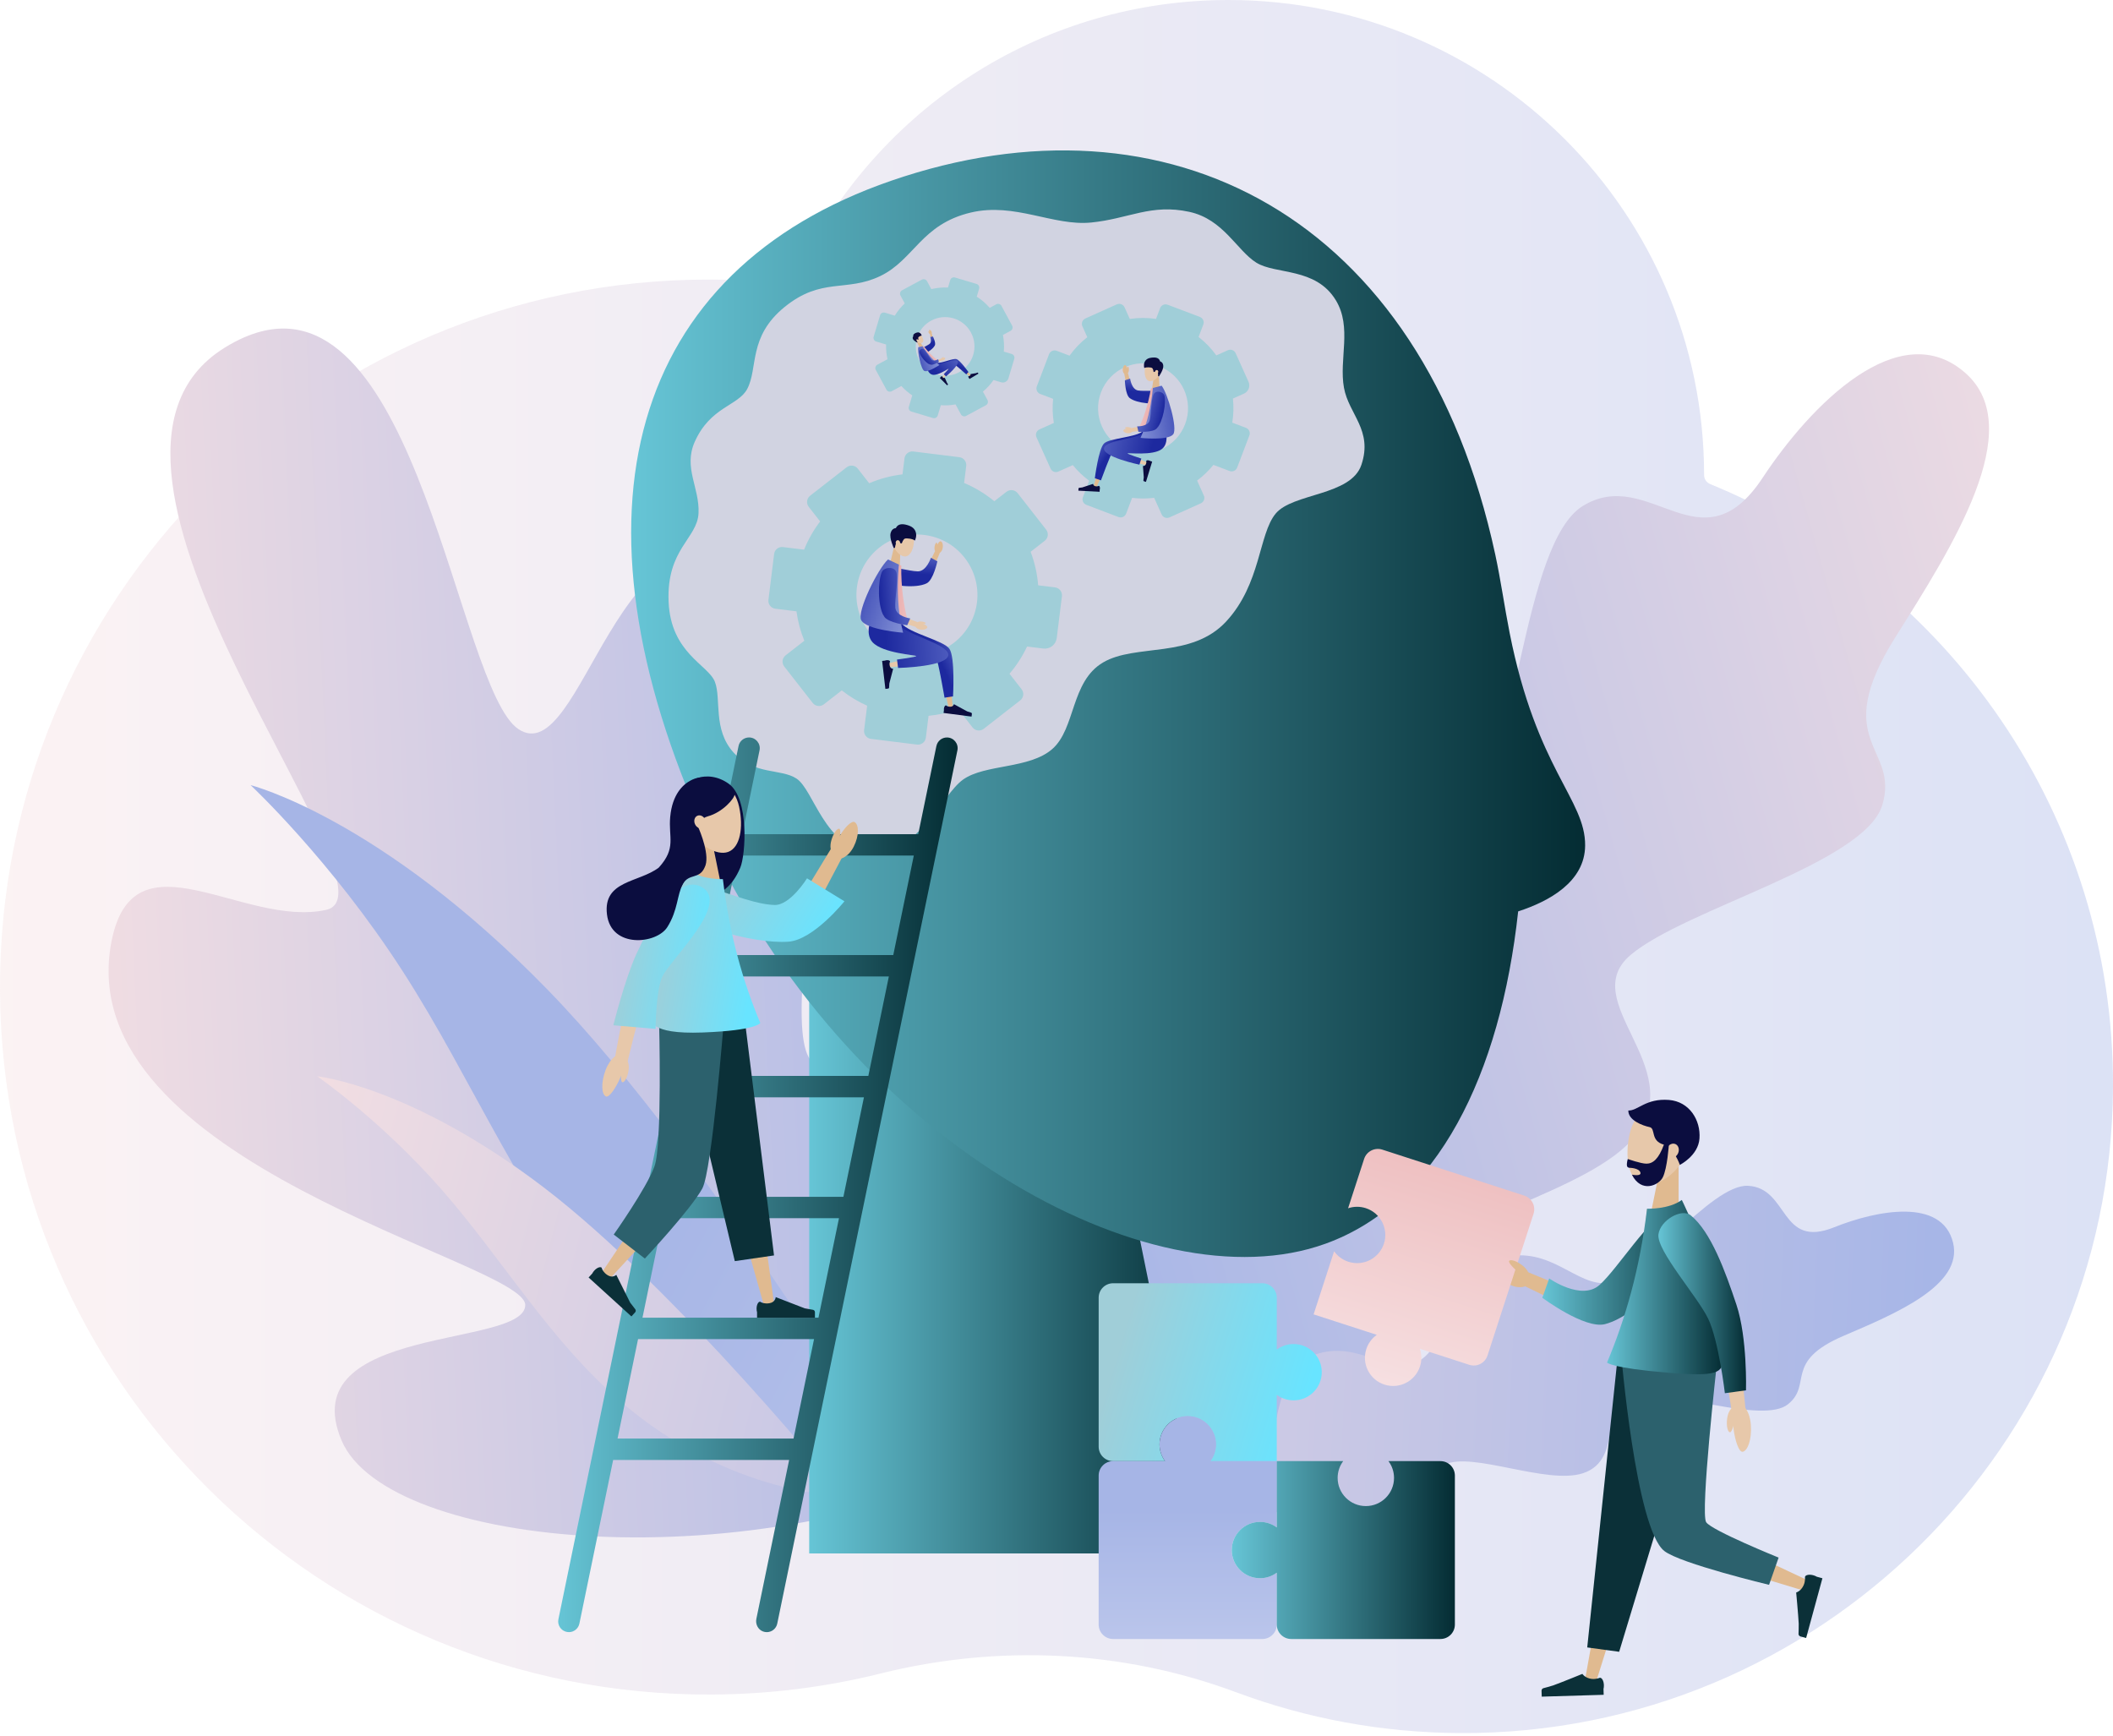 <svg width="617" height="507" viewBox="0 0 617 507" fill="none" xmlns="http://www.w3.org/2000/svg">
<path opacity="0.4" d="M499.386 141.355C498.305 140.912 497.594 139.866 497.598 138.7C497.598 62.099 435.422 0 358.722 0C304.956 0 258.325 30.518 235.249 75.155C232.823 79.845 227.821 82.625 222.552 82.229C217.369 81.838 212.134 81.64 206.847 81.64C92.159 81.635 -0.728 174.864 0.004 289.577C0.732 403.672 93.387 495.239 207.627 494.821C224.667 494.757 241.225 492.635 257.059 488.694C291.483 480.118 327.744 481.766 360.98 494.163C381.372 501.771 403.427 505.971 426.452 506.074C530.907 506.543 616.405 422.055 616.996 317.729C617.444 238.116 568.719 169.816 499.386 141.355Z" fill="url(#paint0_linear_303_134)"/>
<path d="M345.598 446.45C362.987 444.827 394.474 437.017 406.275 420.876C417.171 405.978 403.867 385.641 411.923 371.019C419.985 356.397 465.06 348.135 477.775 331.344C492.85 311.433 460.252 292.392 476.094 278.897C491.937 265.407 544.539 252.131 549.649 235.043C554.759 217.956 533.932 217.125 553.471 186.043C570.02 159.725 592.161 125.218 574.001 109.012C554.643 91.739 528.675 118.311 514.703 139.504C496.702 166.804 481.609 135.761 462.156 147.767C444.565 158.619 442.738 224.118 429.145 236.261C415.551 248.405 391.286 237.049 372.225 258.418C353.164 279.788 376.753 316.477 366.607 332.79C356.46 349.099 330.648 340.932 316.128 364.083C301.608 387.229 345.594 446.445 345.594 446.445L345.598 446.45Z" fill="url(#paint1_linear_303_134)"/>
<path d="M32.547 274.968C19.914 339.98 153.267 368.377 153.37 381.041C153.473 393.706 85.339 386.605 99.742 420.626C113.085 452.147 219.312 462.487 296.016 424.736C298.235 423.643 351.208 327.148 309.807 272.119C268.407 217.095 258.304 313.383 239.566 311.283C220.824 309.178 259.333 190.424 220.686 165.978C180.638 140.649 170.16 225.516 151.379 212.908C133.59 200.967 121.935 80.947 73.882 97.505C72.142 98.104 70.354 98.882 68.514 99.855L68.492 99.864C67.519 100.38 66.532 100.948 65.528 101.572C10.401 135.864 119.393 260.32 95.257 265.682C71.125 271.044 38.949 242.019 32.547 274.964V274.968Z" fill="url(#paint2_linear_303_134)"/>
<path d="M370.721 440.451C378.718 444.939 394.651 450.963 404.573 447.517C413.737 444.337 414.073 431.582 421.928 427.675C429.782 423.767 451.721 433.652 462.234 430.196C474.698 426.095 466.323 408.147 477.197 407.05C488.076 405.952 514.763 415.918 522.079 410.066C529.395 404.214 520.653 397.639 538.391 390.048C553.411 383.623 573.299 375.331 570.304 362.908C567.112 349.671 547.952 353.398 535.578 358.377C519.636 364.793 522.407 346.883 510.416 346.263C499.571 345.699 479.188 373.438 469.683 374.625C460.179 375.813 453.1 363.665 438.472 367.207C423.849 370.748 423.057 393.628 413.798 397.643C404.539 401.658 395.835 390.427 382.639 396.089C369.442 401.752 370.721 440.451 370.721 440.451Z" fill="url(#paint3_linear_303_134)"/>
<path d="M264.999 434.689C264.999 434.689 208.687 339.124 159.871 288.971C111.056 238.813 73.176 229.269 73.176 229.269C73.176 229.269 96.7 251.219 117.566 283.579C138.432 315.939 152.87 352.438 178.82 382.345C218.075 427.58 264.999 434.689 264.999 434.689Z" fill="url(#paint4_linear_303_134)"/>
<path d="M246.559 436.909C246.559 436.909 197.752 376.497 158.799 346.758C119.845 317.023 92.633 314.291 92.633 314.291C92.633 314.291 111.177 327.084 128.949 347.356C146.722 367.628 160.466 391.429 181.505 409.481C213.331 436.789 246.559 436.905 246.559 436.905V436.909Z" fill="url(#paint5_linear_303_134)"/>
<path d="M351.518 453.623H236.291V233.464H306.705L351.518 453.623Z" fill="url(#paint6_linear_303_134)"/>
<path d="M462.863 246.907C462.958 233.378 448.735 224.806 440.825 184.86C439.326 177.291 438.261 169.562 436.611 161.902C415.262 62.839 340.773 24.988 260.178 52.796C184.314 78.972 163.4 149.268 206.227 243.327C246.908 332.669 335.827 381.704 387.068 363.166C419.834 351.311 438.115 313.778 443.307 266.134C452.311 263.208 462.785 257.523 462.863 246.907Z" fill="url(#paint7_linear_303_134)"/>
<path d="M218.174 113.612C221.44 107.472 218.377 98.34 229.152 89.605C239.928 80.87 247.127 85.375 257.033 80.611C266.942 75.848 268.984 65.473 283.513 62.056C296.318 59.044 307.558 66.079 318.623 64.978C329.683 63.872 336.094 59.418 347.317 61.867C357.244 64.031 361.178 73.141 366.826 76.683C372.496 80.241 384.177 77.999 390.058 87.66C394.879 95.582 390.928 104.933 392.44 113.225C393.858 121.005 400.924 125.584 397.537 135.722C394.491 144.845 377.447 143.932 372.47 150.008C367.494 156.085 368.218 170.44 358.084 181.439C347.951 192.438 331.583 187.859 322.095 193.445C312.608 199.03 314.112 212.77 307.248 218.739C300.536 224.578 287.644 223.098 281.246 227.62C274.848 232.143 268.144 250.074 253.84 248.732C240.772 247.505 237.644 230.714 232.595 227.362C228.066 224.359 220.324 226.416 214.262 219.81C208.062 213.054 210.69 204.099 208.743 199.082C206.817 194.116 195.847 190.729 195.231 175.681C194.598 160.284 203.637 157.272 203.973 149.841C204.309 142.409 199.505 136.604 202.849 129.052C207.411 118.75 215.559 118.518 218.174 113.604V113.612Z" fill="#D1D3E1"/>
<path d="M293.896 143.597L290.342 146.364C287.64 144.135 284.663 142.353 281.522 141.036L282.138 136.083C282.298 134.814 281.393 133.656 280.122 133.502L266.697 131.84C265.426 131.681 264.267 132.585 264.111 133.854L263.534 138.515C260.225 138.906 256.946 139.767 253.805 141.11L250.479 136.849C249.691 135.842 248.235 135.662 247.226 136.445L236.559 144.754C235.55 145.542 235.369 146.996 236.154 148.003L239.48 152.263C237.532 154.819 235.968 157.595 234.801 160.508L228.631 159.747C227.36 159.587 226.201 160.491 226.046 161.76L224.383 175.169C224.223 176.439 225.128 177.596 226.399 177.751L232.569 178.513C232.965 181.43 233.728 184.322 234.865 187.106L229.398 191.366C228.39 192.154 228.209 193.608 228.993 194.615L237.312 205.27C238.101 206.277 239.557 206.457 240.565 205.674L245.796 201.599C248.101 203.411 250.591 204.908 253.207 206.074L252.323 213.183C252.164 214.453 253.069 215.61 254.34 215.765L267.765 217.426C269.036 217.585 270.195 216.682 270.35 215.412L271.143 209.022C274.077 208.742 276.99 208.101 279.816 207.081L283.987 212.422C284.775 213.429 286.231 213.609 287.239 212.826L297.907 204.517C298.916 203.729 299.096 202.275 298.312 201.268L294.775 196.737C296.865 194.297 298.575 191.62 299.902 188.793L304.633 189.378C306.567 189.619 308.33 188.246 308.571 186.314L310.083 174.106C310.243 172.837 309.338 171.679 308.067 171.524L303.146 170.918C302.884 167.6 302.156 164.299 300.945 161.124L305.072 157.909C306.081 157.122 306.262 155.667 305.477 154.66L297.158 144.006C296.369 142.999 294.913 142.818 293.905 143.601L293.896 143.597ZM278.61 187.644C270.915 193.638 259.812 192.261 253.814 184.576C247.812 176.89 249.191 165.801 256.886 159.811C264.581 153.817 275.684 155.194 281.682 162.879C287.683 170.565 286.305 181.654 278.61 187.644Z" fill="#A0CED8"/>
<path d="M338.752 89.992L337.563 93.121C334.986 92.746 332.41 92.759 329.902 93.133L328.377 89.747C327.985 88.878 326.968 88.495 326.098 88.882L316.925 93C316.055 93.392 315.671 94.407 316.059 95.276L317.49 98.461C315.538 99.984 313.789 101.796 312.311 103.857L308.549 102.433C307.658 102.097 306.662 102.54 306.326 103.431L302.754 112.82C302.418 113.711 302.862 114.705 303.754 115.041L307.515 116.465C307.265 118.841 307.343 121.207 307.726 123.505L303.513 125.399C302.642 125.79 302.259 126.806 302.647 127.675L306.77 136.836C307.162 137.706 308.179 138.089 309.049 137.701L313.263 135.808C314.642 137.512 316.24 139.053 318.041 140.382L316.21 145.193C315.874 146.084 316.318 147.078 317.21 147.414L326.611 150.981C327.503 151.317 328.498 150.873 328.834 149.983L330.583 145.378C332.746 145.641 334.909 145.632 337.02 145.37L339.204 150.224C339.597 151.093 340.613 151.476 341.484 151.089L350.656 146.97C351.527 146.579 351.91 145.563 351.522 144.694L349.558 140.326C351.316 139.018 352.918 137.486 354.319 135.752L359.028 137.538C359.92 137.874 360.915 137.43 361.251 136.54L364.823 127.15C365.159 126.259 364.715 125.265 363.823 124.93L359.825 123.411C360.208 121.057 360.264 118.694 360.015 116.388L363.246 114.938C364.569 114.344 365.159 112.795 364.564 111.474L360.812 103.134C360.42 102.265 359.403 101.882 358.532 102.269L355.172 103.78C353.724 101.77 351.988 99.958 349.989 98.405L351.367 94.773C351.703 93.882 351.26 92.888 350.368 92.553L340.967 88.985C340.075 88.65 339.079 89.093 338.743 89.984L338.752 89.992ZM346.051 123.867C343.474 130.64 335.891 134.044 329.11 131.47C322.328 128.897 318.92 121.324 321.496 114.55C324.073 107.777 331.656 104.373 338.438 106.947C345.219 109.52 348.627 117.094 346.051 123.867Z" fill="#A0CED8"/>
<path d="M290.923 88.856L288.997 89.893C287.886 88.611 286.606 87.518 285.21 86.631L285.904 84.312C286.081 83.718 285.744 83.09 285.15 82.913L278.864 81.033C278.269 80.856 277.64 81.192 277.464 81.786L276.809 83.968C275.193 83.886 273.556 84.037 271.944 84.424L270.699 82.117C270.406 81.571 269.721 81.369 269.174 81.661L263.396 84.772C262.849 85.065 262.647 85.749 262.94 86.296L264.185 88.602C263.047 89.669 262.074 90.87 261.281 92.17L258.39 91.305C257.795 91.128 257.166 91.464 256.989 92.058L255.107 98.336C254.93 98.93 255.266 99.558 255.861 99.734L258.747 100.599C258.7 102.028 258.829 103.47 259.148 104.898L256.188 106.495C255.641 106.787 255.438 107.472 255.731 108.018L258.846 113.789C259.139 114.335 259.824 114.537 260.372 114.245L263.202 112.717C264.159 113.771 265.227 114.688 266.382 115.458L265.387 118.789C265.21 119.383 265.546 120.011 266.141 120.188L272.427 122.068C273.021 122.244 273.65 121.909 273.827 121.315L274.723 118.324C276.149 118.428 277.597 118.354 279.028 118.096L280.587 120.988C280.88 121.534 281.565 121.737 282.112 121.444L287.89 118.333C288.437 118.04 288.64 117.356 288.347 116.81L287.02 114.357C288.218 113.358 289.252 112.214 290.113 110.97L292.328 111.633C293.233 111.904 294.189 111.388 294.461 110.484L296.175 104.765C296.352 104.171 296.016 103.543 295.421 103.366L293.116 102.678C293.259 101.069 293.177 99.433 292.858 97.815L295.09 96.61C295.637 96.318 295.839 95.634 295.546 95.087L292.431 89.317C292.138 88.77 291.453 88.568 290.906 88.86L290.923 88.856ZM280.044 108.689C275.878 110.936 270.678 109.382 268.433 105.221C266.184 101.06 267.739 95.866 271.906 93.624C276.072 91.378 281.272 92.931 283.517 97.092C285.766 101.254 284.211 106.447 280.044 108.689Z" fill="#A0CED8"/>
<path d="M262.737 165.563L259.825 164.866L261.16 159.299L262.939 159.729L262.737 165.563Z" fill="#E0BA90"/>
<path d="M266.903 157.698C266.847 160.099 265.93 162.316 264.43 162.483C263.021 162.643 261.074 160.865 260.587 158.361C260.074 155.723 261.031 154.075 263.108 153.873C265.314 153.658 266.968 155.065 266.903 157.698Z" fill="#E7C8AA"/>
<path d="M260.988 160.026L261.324 159.975C261.324 159.975 261.462 158.864 261.729 158.636C262.069 158.339 263.332 158.684 263.332 158.684C263.332 158.684 263.672 157.487 264.228 157.281C264.723 157.096 266.546 157.324 267.145 157.845C267.145 157.845 267.731 156.76 267.459 155.594C267.162 154.307 266.21 153.696 264.93 153.322C263.65 152.948 262.216 152.84 261.582 154.217C261.582 154.217 260.419 154.191 260.049 155.719C259.678 157.246 260.979 160.022 260.979 160.022L260.988 160.026Z" fill="#0B0D3F"/>
<path d="M262.836 158.387C262.918 158.808 262.694 159.208 262.341 159.273C261.987 159.337 261.634 159.049 261.557 158.628C261.475 158.206 261.699 157.806 262.052 157.741C262.405 157.677 262.758 157.965 262.836 158.387Z" fill="#E7C8AA"/>
<path d="M278.144 205.881L276.774 190.712C276.727 190.204 276.412 189.735 275.917 189.516L275.727 189.434L260.432 182.7L257.998 181.628L256.042 186.912L258.592 187.678L273.78 192.244L276.869 206.074L277.011 206.707L278.205 206.522L278.144 205.877V205.881Z" fill="#E0BA90"/>
<path d="M275.331 190.278L275.133 190.196L260.234 183.883L257.782 182.846L255.908 188.173L258.472 188.892L268.131 191.607L260.109 193.526L259.48 193.677L259.682 194.865L260.329 194.8L274.866 193.341C275.426 193.285 275.943 192.933 276.18 192.377C276.524 191.564 276.145 190.626 275.331 190.282V190.278Z" fill="#E7C8AA"/>
<path d="M263.28 182.076C265.619 184.95 275.581 187.029 277.235 189.464C278.941 191.977 278.286 203.346 278.286 203.346L275.805 203.729C275.805 203.729 273.9 192.636 273.349 192.098C272.793 191.551 259.049 190.407 255.994 187.696C253.465 185.449 255.572 181.043 255.572 181.043L263.28 182.08V182.076Z" fill="url(#paint8_linear_303_134)"/>
<path d="M262.056 181.912C263.521 185.174 276.636 187.803 276.903 191.099C277.192 194.697 262.242 195.05 262.242 195.05L261.927 192.597C261.927 192.597 267.597 191.874 267.554 191.568C267.511 191.284 257.7 190.755 254.775 187.528C252.504 185.023 254.353 180.875 254.353 180.875L262.061 181.912H262.056Z" fill="url(#paint9_linear_303_134)"/>
<path d="M258.989 166.033L270.191 168.405L269.071 168.985L272.724 161.562L273.06 160.878L274.409 161.489L274.116 162.195L270.932 169.829C270.755 170.255 270.307 170.492 269.868 170.418L269.812 170.41L258.515 168.555L258.989 166.038V166.033Z" fill="#E0BA90"/>
<path d="M257.778 169.764C260.208 170.952 267.347 171.976 270.613 170.324C272.552 169.343 273.711 163.908 273.711 163.908L271.837 162.871C271.837 162.871 270.548 166.86 268.006 166.842C265.464 166.821 259.588 164.975 258.161 165.883C256.903 166.683 256.692 169.235 257.782 169.769L257.778 169.764Z" fill="url(#paint10_linear_303_134)"/>
<path d="M259.997 164.261C259.997 164.261 261.371 165.836 263.052 165.134C263.052 165.134 262.819 170.887 263.202 173.297C263.586 175.707 264.814 182.076 264.814 182.076L253.495 180.552C253.892 175.324 256.649 169.695 260.001 164.261H259.997Z" fill="#96D1F1"/>
<path d="M259.652 163.688C259.652 163.688 253.151 171.042 253.09 179.812C253.09 179.812 252.397 181.443 258.566 182.037C264.736 182.631 265.202 181.83 265.202 181.83C263.883 176.942 263.077 171.503 263.177 165.1C263.177 165.1 260.872 164.876 259.648 163.688H259.652Z" fill="url(#paint11_linear_303_134)"/>
<path d="M274.732 158.073C275.214 158.279 275.499 159.251 275.188 160.327C274.904 161.317 274.12 161.756 273.62 161.575C272.505 161.179 273.982 157.754 274.732 158.073Z" fill="#E0BA90"/>
<path d="M273.495 158.447C273.263 158.447 272.961 158.998 272.875 159.789C272.793 160.516 273.021 161.028 273.254 161.05C273.771 161.106 273.853 158.447 273.495 158.443V158.447Z" fill="#E0BA90"/>
<path d="M262.487 164.863C262.487 164.863 261.94 169.876 262.267 175.427C262.595 180.978 263.719 184.757 263.719 184.757C263.719 184.757 252.983 183.973 251.483 181.099C250.135 178.508 256.451 165.934 259.299 163.37L262.487 164.863Z" fill="url(#paint12_linear_303_134)"/>
<path d="M259.618 200.717L259.687 199.572L260.803 195.286H260.768C260.768 195.286 260.057 195.321 259.829 194.486C259.657 193.871 259.777 193.445 259.855 193.26C259.889 193.217 259.906 193.178 259.902 193.161C259.872 192.885 259.394 192.717 258.842 192.782C258.661 192.803 258.493 192.847 258.351 192.907L257.584 192.997L258.532 201.169L259.312 201.078C259.493 201.057 259.626 200.902 259.622 200.721L259.618 200.717Z" fill="#0B0D3F"/>
<path d="M283.521 208.08L282.427 207.735L278.532 205.618V205.653C278.532 205.653 278.386 206.35 277.519 206.371C276.878 206.389 276.494 206.169 276.335 206.049C276.3 206.006 276.27 205.98 276.248 205.98C275.973 205.945 275.693 206.363 275.624 206.914C275.602 207.094 275.602 207.266 275.624 207.421L275.525 208.187L283.694 209.25L283.793 208.476C283.814 208.295 283.698 208.127 283.521 208.088V208.08Z" fill="#0B0D3F"/>
<path d="M261.389 167.897L260.014 179.442L259.333 178.384L267.196 181.396L267.912 181.671L267.425 183.07L266.697 182.842L258.666 180.316C258.222 180.178 257.95 179.752 257.98 179.309V179.253L258.838 167.656L258.933 166.378L261.544 166.627L261.393 167.901L261.389 167.897Z" fill="#E7C8AA"/>
<path d="M270.768 183.216C270.595 183.711 269.639 184.059 268.545 183.818C267.537 183.599 267.05 182.846 267.192 182.334C267.515 181.194 271.035 182.446 270.763 183.212L270.768 183.216Z" fill="#E7C8AA"/>
<path d="M270.307 182.011C270.294 181.779 269.721 181.516 268.924 181.482C268.192 181.452 267.696 181.706 267.688 181.942C267.666 182.463 270.324 182.368 270.307 182.011Z" fill="#E7C8AA"/>
<path d="M257.515 167.01C256.365 169.506 256.167 176.86 258.14 180.01C259.312 181.882 264.909 182.583 264.909 182.583L265.787 180.595C265.787 180.595 261.643 180.002 261.432 177.428C261.22 174.855 262.591 167.983 261.539 166.623C260.613 165.422 258.136 165.663 257.515 167.01Z" fill="url(#paint13_linear_303_134)"/>
<path d="M269.622 101.249L268.618 101.714L267.731 99.795L268.347 99.515L269.622 101.249Z" fill="#E0BA90"/>
<path d="M269.027 98.022C269.561 98.731 269.803 99.583 269.406 99.975C269.036 100.341 268.062 100.272 267.347 99.661C266.593 99.016 266.494 98.319 267.05 97.785C267.64 97.217 268.441 97.247 269.027 98.026V98.022Z" fill="#E7C8AA"/>
<path d="M267.847 100.044L267.933 99.954C267.933 99.954 267.718 99.601 267.743 99.472C267.774 99.308 268.217 99.119 268.217 99.119C268.217 99.119 268.041 98.697 268.157 98.508C268.26 98.34 268.838 97.992 269.131 98.004C269.131 98.004 269.053 97.557 268.704 97.282C268.325 96.976 267.907 97.019 267.451 97.2C266.994 97.385 266.554 97.682 266.688 98.224C266.688 98.224 266.343 98.482 266.589 99.007C266.834 99.532 267.847 100.04 267.847 100.04V100.044Z" fill="#0B0D3F"/>
<path d="M268.006 99.149C268.127 99.253 268.153 99.42 268.067 99.519C267.98 99.618 267.812 99.614 267.692 99.511C267.571 99.407 267.545 99.24 267.632 99.141C267.718 99.042 267.886 99.046 268.006 99.149Z" fill="#E7C8AA"/>
<path d="M283.327 109.408L279.454 105.329C279.325 105.191 279.127 105.126 278.933 105.178L278.86 105.195L272.888 106.74L271.936 106.985L272.582 108.965L273.495 108.603L278.941 106.452L283.004 109.752L283.19 109.903L283.491 109.576L283.327 109.404V109.408Z" fill="#E0BA90"/>
<path d="M278.937 105.531L278.86 105.552L273.095 107.132L272.147 107.39L272.823 109.361L273.732 108.982L277.153 107.562L275.271 109.95L275.124 110.14L275.456 110.437L275.628 110.269L279.506 106.521C279.657 106.374 279.726 106.155 279.665 105.94C279.579 105.626 279.256 105.441 278.941 105.527L278.937 105.531Z" fill="#E7C8AA"/>
<path d="M273.564 105.91C274.9 106.207 278.265 104.533 279.299 104.86C280.368 105.195 282.785 108.642 282.785 108.642L282.156 109.322C282.156 109.322 279.062 106.542 278.778 106.512C278.493 106.482 274.245 109.292 272.741 109.206C271.492 109.133 271.091 107.377 271.091 107.377L273.56 105.914L273.564 105.91Z" fill="url(#paint14_linear_303_134)"/>
<path d="M273.172 106.142C274.344 106.753 278.747 104.515 279.579 105.41C280.488 106.387 276.236 109.907 276.236 109.907L275.581 109.27C275.581 109.27 277.059 107.764 276.977 107.687C276.899 107.614 273.935 109.705 272.349 109.438C271.117 109.232 270.699 107.609 270.699 107.609L273.168 106.146L273.172 106.142Z" fill="url(#paint15_linear_303_134)"/>
<path d="M268.644 102.243L272.431 100.367L272.241 100.793L271.599 97.807L271.539 97.531L272.069 97.398L272.146 97.669L272.973 100.608C273.021 100.771 272.943 100.943 272.801 101.021L272.784 101.029L269.088 103.073L268.648 102.234L268.644 102.243Z" fill="#E0BA90"/>
<path d="M269.148 103.602C270.126 103.391 272.426 102.053 272.991 100.831C273.327 100.104 272.418 98.267 272.418 98.267L271.638 98.396C271.638 98.396 272.181 99.846 271.44 100.423C270.699 100.999 268.575 101.804 268.368 102.393C268.187 102.914 268.709 103.701 269.148 103.607V103.602Z" fill="url(#paint16_linear_303_134)"/>
<path d="M268.532 101.499C268.532 101.499 269.29 101.641 269.618 101.056C269.618 101.056 270.867 102.777 271.531 103.388C272.194 103.999 274.008 105.561 274.008 105.561L270.38 107.708C269.299 106.103 268.804 103.844 268.528 101.503L268.532 101.499Z" fill="#96D1F1"/>
<path d="M268.299 101.413C268.299 101.413 268.101 105.027 270.096 107.584C270.096 107.584 270.268 108.216 272.194 106.977C274.12 105.737 274.068 105.402 274.068 105.402C272.565 104.287 271.087 102.897 269.648 101.017C269.648 101.017 268.928 101.477 268.304 101.413H268.299Z" fill="url(#paint17_linear_303_134)"/>
<path d="M271.38 96.339C271.565 96.288 271.871 96.507 272.03 96.886C272.177 97.239 272.048 97.544 271.862 97.609C271.449 97.751 271.091 96.417 271.38 96.339Z" fill="#E0BA90"/>
<path d="M271.108 96.731C271.04 96.783 271.083 97.015 271.238 97.26C271.38 97.488 271.565 97.587 271.638 97.54C271.802 97.436 271.216 96.649 271.113 96.731H271.108Z" fill="#E0BA90"/>
<path d="M269.389 101.103C269.389 101.103 270.38 102.678 271.746 104.214C273.112 105.746 274.305 106.585 274.305 106.585C274.305 106.585 271.018 108.814 269.924 108.324C268.937 107.88 267.886 102.794 268.123 101.4L269.389 101.103Z" fill="url(#paint18_linear_303_134)"/>
<path d="M276.774 112.145L276.533 111.796L275.874 110.299L275.865 110.307C275.865 110.307 275.667 110.479 275.408 110.29C275.219 110.152 275.154 109.998 275.137 109.929C275.137 109.907 275.137 109.894 275.128 109.89C275.055 109.817 274.878 109.877 274.736 110.023C274.689 110.071 274.65 110.122 274.624 110.17L274.422 110.372L276.571 112.523L276.778 112.321C276.826 112.274 276.83 112.196 276.787 112.145H276.774Z" fill="#0B0D3F"/>
<path d="M285.387 108.814L284.99 108.965L283.375 109.24V109.249C283.375 109.249 283.5 109.481 283.254 109.688C283.073 109.838 282.91 109.864 282.836 109.864C282.815 109.864 282.802 109.86 282.798 109.864C282.711 109.916 282.724 110.101 282.832 110.277C282.866 110.333 282.905 110.385 282.948 110.423L283.095 110.669L285.705 109.107L285.559 108.857C285.524 108.801 285.451 108.78 285.391 108.806L285.387 108.814Z" fill="#0B0D3F"/>
<path d="M269.768 102.235L272.017 105.892L271.578 105.741L274.546 104.816L274.817 104.73L274.998 105.246L274.735 105.345L271.832 106.451C271.672 106.511 271.496 106.451 271.401 106.318L271.388 106.301L268.976 102.747L268.709 102.355L269.523 101.83L269.773 102.235H269.768Z" fill="#E7C8AA"/>
<path d="M275.994 104.528C276.059 104.713 275.861 105.032 275.49 105.212C275.146 105.38 274.835 105.273 274.758 105.092C274.59 104.687 275.895 104.244 275.994 104.528Z" fill="#E7C8AA"/>
<path d="M275.585 104.283C275.529 104.218 275.301 104.274 275.064 104.446C274.844 104.606 274.762 104.791 274.809 104.864C274.921 105.019 275.671 104.386 275.585 104.287V104.283Z" fill="#E7C8AA"/>
<path d="M268.442 102.863C268.683 103.848 270.307 106.025 271.604 106.486C272.37 106.761 274.154 105.685 274.154 105.685L273.951 104.906C273.951 104.906 272.616 105.681 271.965 104.984C271.315 104.287 270.135 101.985 269.519 101.83C268.976 101.697 268.312 102.329 268.442 102.863Z" fill="url(#paint19_linear_303_134)"/>
<path d="M336.357 113.779L338.61 113.659L338.377 109.356L337.003 109.434L336.357 113.779Z" fill="#E0BA90"/>
<path d="M334.344 107.39C334.06 109.175 334.435 110.939 335.525 111.27C336.546 111.58 338.23 110.526 338.932 108.741C339.669 106.856 339.186 105.505 337.679 105.075C336.076 104.614 334.659 105.432 334.344 107.394V107.39Z" fill="#E7C8AA"/>
<path d="M338.407 109.919L338.165 109.833C338.165 109.833 338.213 108.994 338.049 108.788C337.838 108.525 336.856 108.603 336.856 108.603C336.856 108.603 336.77 107.673 336.382 107.441C336.042 107.239 334.663 107.161 334.142 107.463C334.142 107.463 333.858 106.581 334.215 105.754C334.611 104.842 335.395 104.52 336.395 104.416C337.394 104.313 338.471 104.429 338.751 105.535C338.751 105.535 339.617 105.677 339.682 106.856C339.746 108.035 338.407 109.915 338.407 109.915V109.919Z" fill="#0B0D3F"/>
<path d="M337.261 108.453C337.145 108.754 337.253 109.081 337.507 109.176C337.761 109.274 338.058 109.107 338.174 108.801C338.291 108.5 338.183 108.173 337.929 108.078C337.675 107.979 337.378 108.147 337.261 108.453Z" fill="#E7C8AA"/>
<path d="M319.454 141.54L322.535 130.494C322.638 130.124 322.935 129.822 323.332 129.728L323.483 129.693L335.723 126.789L337.675 126.324L338.403 130.502L336.412 130.722L324.543 132.038L320.372 141.863L320.182 142.31L319.325 142.009L319.454 141.54Z" fill="#E0BA90"/>
<path d="M323.664 130.369L323.819 130.334L335.715 127.684L337.671 127.249L338.33 131.449L336.335 131.634L328.812 132.331L334.491 134.84L334.939 135.038L334.629 135.89L334.159 135.752L323.59 132.697C323.181 132.576 322.849 132.245 322.75 131.802C322.604 131.152 323.013 130.511 323.664 130.365V130.369Z" fill="#E7C8AA"/>
<path d="M333.707 125.937C331.583 127.748 323.922 127.933 322.367 129.508C320.76 131.135 319.696 139.646 319.696 139.646L321.479 140.27C321.479 140.27 324.4 132.314 324.883 131.991C325.366 131.664 335.702 132.68 338.334 131.092C340.514 129.775 339.553 126.221 339.553 126.221L333.703 125.941L333.707 125.937Z" fill="url(#paint20_linear_303_134)"/>
<path d="M334.633 125.98C333.104 128.196 323.035 128.359 322.388 130.765C321.682 133.39 332.707 135.683 332.707 135.683L333.276 133.91C333.276 133.91 329.174 132.602 329.252 132.383C329.321 132.176 336.658 133.123 339.265 131.13C341.29 129.586 340.484 126.259 340.484 126.259L334.633 125.98Z" fill="url(#paint21_linear_303_134)"/>
<path d="M339.067 114.636L330.45 114.869L331.199 115.45L329.506 109.455L329.351 108.9L328.269 109.171L328.39 109.735L329.708 115.82C329.782 116.16 330.083 116.396 330.415 116.401H330.458L339.079 116.564L339.071 114.636H339.067Z" fill="#E0BA90"/>
<path d="M339.459 117.567C337.498 118.113 332.074 117.903 329.881 116.237C328.58 115.247 328.463 111.065 328.463 111.065L329.993 110.553C329.993 110.553 330.402 113.681 332.289 114.012C334.176 114.344 338.778 113.771 339.713 114.641C340.536 115.407 340.346 117.322 339.463 117.567H339.459Z" fill="url(#paint22_linear_303_134)"/>
<path d="M338.562 113.191C338.562 113.191 337.33 114.167 336.184 113.423C336.184 113.423 335.572 117.713 334.961 119.447C334.349 121.182 332.569 125.73 332.569 125.73L341.161 126.143C341.578 122.219 340.307 117.674 338.567 113.195L338.562 113.191Z" fill="#96D1F1"/>
<path d="M338.894 112.812C338.894 112.812 342.703 119.142 341.553 125.644C341.553 125.644 341.846 126.948 337.192 126.548C332.543 126.147 332.307 125.493 332.307 125.493C333.948 122.055 335.288 118.135 336.085 113.38C336.085 113.38 337.826 113.526 338.89 112.816L338.894 112.812Z" fill="url(#paint23_linear_303_134)"/>
<path d="M328.498 106.602C328.11 106.688 327.77 107.373 327.852 108.207C327.929 108.982 328.45 109.408 328.842 109.347C329.725 109.205 329.092 106.469 328.498 106.602Z" fill="#E0BA90"/>
<path d="M329.359 107.05C329.532 107.08 329.678 107.532 329.635 108.13C329.596 108.681 329.359 109.025 329.183 109.012C328.791 108.982 329.092 107.003 329.359 107.05Z" fill="#E0BA90"/>
<path d="M336.637 113.298C336.637 113.298 336.356 117.085 335.361 121.151C334.362 125.218 333.017 127.864 333.017 127.864C333.017 127.864 341.074 128.747 342.574 126.819C343.927 125.085 340.962 114.912 339.2 112.627L336.637 113.298Z" fill="url(#paint24_linear_303_134)"/>
<path d="M333.879 140.235L333.983 139.379L333.741 136.053L333.767 136.062C333.767 136.062 334.288 136.182 334.573 135.593C334.784 135.158 334.754 134.827 334.719 134.681C334.702 134.642 334.693 134.612 334.698 134.599C334.758 134.401 335.133 134.341 335.533 134.461C335.667 134.5 335.783 134.556 335.878 134.62L336.434 134.792L334.62 140.717L334.056 140.545C333.927 140.506 333.845 140.373 333.875 140.239L333.879 140.235Z" fill="#0B0D3F"/>
<path d="M315.176 142.439L316.033 142.331L319.204 141.29V141.316C319.204 141.316 319.212 141.85 319.854 141.983C320.328 142.082 320.643 141.97 320.776 141.906C320.811 141.88 320.836 141.862 320.849 141.867C321.056 141.88 321.207 142.224 321.185 142.646C321.177 142.783 321.151 142.912 321.116 143.02L321.086 143.601L314.892 143.278L314.922 142.689C314.93 142.551 315.038 142.443 315.176 142.439Z" fill="#0B0D3F"/>
<path d="M337.037 115.691L336.481 124.426L337.128 123.733L330.898 124.895L330.333 124.998L330.506 126.1L331.079 126.031L337.369 125.252C337.714 125.209 337.977 124.934 338.011 124.603V124.564L338.963 115.863L339.067 114.903L337.098 114.735L337.037 115.699V115.691Z" fill="#E7C8AA"/>
<path d="M328.007 125.76C328.067 126.152 328.726 126.539 329.57 126.509C330.346 126.483 330.811 125.992 330.772 125.597C330.686 124.71 327.912 125.158 328.007 125.76Z" fill="#E7C8AA"/>
<path d="M328.511 124.934C328.549 124.766 329.015 124.646 329.605 124.732C330.152 124.809 330.484 125.067 330.458 125.239C330.406 125.627 328.446 125.196 328.506 124.934H328.511Z" fill="#E7C8AA"/>
<path d="M340.027 115.562C340.536 117.567 339.683 123.041 337.791 125.106C336.667 126.332 332.427 126.091 332.427 126.091L332.048 124.499C332.048 124.499 335.197 124.624 335.706 122.748C336.214 120.872 336.137 115.596 337.102 114.731C337.951 113.969 339.752 114.482 340.027 115.566V115.562Z" fill="url(#paint25_linear_303_134)"/>
<path d="M273.431 217.839L268.123 243.581C268.123 243.581 268.114 243.598 268.101 243.598H216.757C216.757 243.598 216.735 243.585 216.735 243.572L221.785 219.1C222.185 217.164 220.703 215.343 218.721 215.343C217.235 215.343 215.955 216.385 215.658 217.839L163.055 472.841C162.706 474.532 163.797 476.184 165.49 476.533C165.701 476.576 165.916 476.598 166.123 476.598C167.575 476.598 168.881 475.582 169.182 474.102L179.036 426.341C179.036 426.341 179.044 426.324 179.057 426.324H230.402C230.402 426.324 230.423 426.336 230.423 426.349L220.858 472.72C220.54 474.265 221.345 475.879 222.827 476.412C223.185 476.542 223.547 476.602 223.9 476.602C225.352 476.602 226.658 475.586 226.959 474.106L237.278 424.077C237.321 423.922 237.356 423.763 237.377 423.6L244.577 388.71C244.607 388.602 244.628 388.49 244.646 388.374L251.858 353.419C251.888 353.303 251.914 353.187 251.931 353.071L259.14 318.133C259.174 318.013 259.196 317.892 259.217 317.768L266.421 282.843C266.455 282.718 266.481 282.593 266.498 282.46L273.694 247.574C273.732 247.437 273.763 247.29 273.784 247.144L279.566 219.104C279.967 217.168 278.485 215.348 276.503 215.348C275.016 215.348 273.737 216.389 273.439 217.844L273.431 217.839ZM231.694 420.075H180.35C180.35 420.075 180.328 420.062 180.328 420.05L186.313 391.042C186.313 391.042 186.321 391.025 186.334 391.025H237.679C237.679 391.025 237.7 391.038 237.7 391.05L231.716 420.058C231.716 420.058 231.707 420.075 231.694 420.075ZM238.976 384.776H187.631C187.631 384.776 187.61 384.764 187.61 384.751L193.594 355.743C193.594 355.743 193.603 355.726 193.616 355.726H244.96C244.96 355.726 244.982 355.739 244.982 355.752L238.997 384.759C238.997 384.759 238.989 384.776 238.976 384.776ZM246.257 349.478H194.913C194.913 349.478 194.891 349.465 194.891 349.452L200.876 320.444C200.876 320.444 200.884 320.427 200.897 320.427H252.242C252.242 320.427 252.263 320.44 252.263 320.453L246.279 349.46C246.279 349.46 246.27 349.478 246.257 349.478ZM253.538 314.179H202.194C202.194 314.179 202.172 314.166 202.172 314.153L208.157 285.145C208.157 285.145 208.166 285.128 208.178 285.128H259.523C259.523 285.128 259.545 285.141 259.545 285.154L253.56 314.161C253.56 314.161 253.551 314.179 253.538 314.179ZM260.82 278.88H209.475C209.475 278.88 209.454 278.867 209.454 278.854L215.438 249.851C215.438 249.851 215.447 249.833 215.46 249.833H266.804C266.804 249.833 266.826 249.846 266.826 249.859L260.841 278.863C260.841 278.863 260.833 278.88 260.82 278.88Z" fill="url(#paint26_linear_303_134)"/>
<path d="M202.383 258.608L232.819 267.945L229.63 269.254L241.582 249.597L242.668 247.811L246.192 249.808L245.219 251.654L234.486 271.999C233.896 273.122 232.621 273.651 231.44 273.346L231.298 273.307L200.475 265.346L202.383 258.603V258.608Z" fill="#E0BA90"/>
<path d="M249.6 240.095C250.807 240.874 250.919 243.972 249.299 247.204C247.804 250.186 245.305 251.301 244.034 250.599C241.195 249.037 247.735 238.886 249.6 240.091V240.095Z" fill="#E0BA90"/>
<path d="M212.801 228.868C206.52 224.372 198.954 227.435 197.95 233.929C196.645 242.354 198.295 249.145 196.197 254.735C192.948 263.401 193.848 271.917 193.848 271.917C202.422 260.247 211.281 265.075 216.171 253.353C217.743 249.588 218.82 233.18 212.801 228.873V228.868Z" fill="#0B0D3F"/>
<path d="M210.298 257.261H202.797V242.927H207.381L210.298 257.261Z" fill="#E0BA90"/>
<path d="M215.839 235.672C217.106 241.554 216.171 247.488 212.616 248.771C209.281 249.975 203.491 246.787 200.845 240.969C198.058 234.845 199.419 230.271 204.357 228.567C209.605 226.755 214.452 229.221 215.843 235.667L215.839 235.672Z" fill="#E7C8AA"/>
<path d="M225.787 378.933L220.746 342.463L215.43 306.037L214.465 299.449L200.574 302.44L202.418 308.843L212.603 344.193L222.616 379.595L223.06 381.158L226.011 380.542L225.787 378.933Z" fill="#E0BA90"/>
<path d="M195.3 299.445L195.068 306.102L193.723 344.809L176.791 370.017L175.886 371.363L178.23 373.214L179.333 372.022L200.962 348.634C201.354 348.212 201.625 347.679 201.729 347.072L201.823 346.513L208.312 307.423L209.402 300.852L195.3 299.445Z" fill="#E0BA90"/>
<path d="M197.855 298.218H217.528L226.016 366.596L214.568 368.261L197.855 298.218Z" fill="#0B3038"/>
<path d="M192.452 298.218H211.354C211.354 298.218 207.89 341.926 205.072 347.059C201.69 353.217 188.303 367.512 188.303 367.512L179.212 360.498C179.212 360.498 188.79 346.956 191.104 340.6C193.417 334.244 192.452 298.218 192.452 298.218Z" fill="#2C616D"/>
<path d="M235.658 256.482L246.576 263.186C246.576 263.186 237.571 274.439 230.242 274.981C219.958 275.747 196.563 269.675 197.907 261.831C199.406 253.117 215.611 264.008 226.218 264.258C230.768 264.365 235.654 256.482 235.654 256.482H235.658Z" fill="url(#paint27_linear_303_134)"/>
<path d="M202.62 256.043C202.62 256.043 206.666 259.584 210.707 257.222C210.707 257.222 212.091 271.977 213.9 277.998C215.71 284.018 220.406 299.328 220.406 299.328L191.629 299.836C190.845 286.363 195.938 271.065 202.616 256.043H202.62Z" fill="#96D1F1"/>
<path d="M204.365 265.682C201.793 268.733 199.251 271.939 196.869 275.17C195.679 276.793 194.52 278.432 193.435 280.089C192.353 281.746 191.328 283.433 190.518 285.098C190.315 285.515 190.139 285.915 189.971 286.329L189.454 287.697C189.122 288.631 188.799 289.573 188.493 290.528C187.877 292.443 187.304 294.384 186.748 296.342C185.654 300.254 184.632 304.221 183.689 308.176L183.232 310.086L179.488 309.325L179.833 307.388C180.561 303.305 181.358 299.264 182.25 295.21C182.698 293.184 183.176 291.161 183.702 289.13C183.965 288.114 184.253 287.099 184.546 286.075L185.033 284.534C185.223 283.983 185.43 283.433 185.649 282.912C186.533 280.838 187.558 278.957 188.626 277.115C189.695 275.278 190.819 273.505 191.97 271.754C194.288 268.251 196.679 264.886 199.234 261.521L201.229 258.892L206.498 263.147L204.37 265.669L204.365 265.682Z" fill="#E7C8AA"/>
<path d="M201.604 254.322C201.604 254.322 187.554 275.312 190.414 297.698C190.414 297.698 189.208 302.095 205.15 301.497C221.095 300.899 222.004 298.7 222.004 298.7C216.959 286.686 213.038 273.088 211.087 256.714C211.087 256.714 205.124 256.934 201.599 254.322H201.604Z" fill="url(#paint28_linear_303_134)"/>
<path d="M191.427 300.447L179.096 299.389C179.096 299.389 182.465 285.842 185.908 278.402C190.233 269.051 197.515 255.303 204.633 258.892C213.93 263.582 195.455 280.274 193.28 285.459C191.517 289.651 191.431 300.443 191.431 300.443L191.427 300.447Z" fill="url(#paint29_linear_303_134)"/>
<path d="M176.899 320.16C175.684 319.566 175.412 316.287 176.812 312.522C178.105 309.054 180.47 307.38 181.741 307.883C184.585 308.998 178.777 321.081 176.899 320.16Z" fill="#E7C8AA"/>
<path d="M181.763 316.038C182.357 316.076 183.202 314.682 183.521 312.66C183.814 310.796 183.297 309.462 182.702 309.368C181.375 309.157 180.845 315.982 181.763 316.042V316.038Z" fill="#E7C8AA"/>
<path d="M237.308 382.457L234.986 382.044L226.503 378.765V378.834C226.503 378.834 226.399 380.284 224.637 380.559C223.34 380.762 222.496 380.417 222.142 380.219C222.056 380.142 221.987 380.099 221.948 380.099C221.38 380.099 220.923 381.024 220.923 382.164C220.923 382.539 220.975 382.892 221.061 383.193V384.776H237.963V383.171C237.963 382.797 237.679 382.487 237.308 382.457Z" fill="#0B3038"/>
<path d="M185.455 382.246L184.016 380.383L179.953 372.254L179.906 372.306C179.906 372.306 178.85 373.313 177.364 372.327C176.27 371.604 175.878 370.783 175.748 370.4C175.74 370.288 175.718 370.206 175.688 370.18C175.27 369.797 174.305 370.176 173.534 371.019C173.28 371.295 173.081 371.592 172.943 371.871L171.875 373.042L184.374 384.406L185.455 383.219C185.705 382.943 185.705 382.522 185.455 382.246Z" fill="#0B3038"/>
<path d="M206.059 226.966C204.353 226.966 203.185 227.117 201.733 227.87C199.398 229.079 196.317 231.967 195.705 238.507C195.137 244.609 197.58 247.591 192.362 253.349C186.494 257.799 176.033 257.041 177.239 267.029C178.445 277.016 191.711 275.713 194.861 270.721C198.015 265.725 197.657 261.275 199.411 258.126C201.164 254.976 204.206 256.822 205.731 253.349C207.515 250.079 204.417 242.75 203.861 241.49C204.236 240.259 204.719 238.912 206.709 238.37C210.988 237.204 214.538 233.159 214.538 231.855C214.538 230.551 210.626 226.971 206.059 226.971V226.966Z" fill="#0B0D3F"/>
<path d="M205.916 239.329C206.36 240.314 206.049 241.412 205.227 241.777C204.404 242.143 203.379 241.644 202.939 240.659C202.495 239.673 202.806 238.576 203.628 238.211C204.451 237.84 205.477 238.344 205.916 239.329Z" fill="#E7C8AA"/>
<path d="M245.055 241.997C244.435 241.881 243.366 243.245 242.767 245.337C242.216 247.264 242.59 248.74 243.207 248.912C244.581 249.304 246.016 242.174 245.055 241.997Z" fill="#E0BA90"/>
<path d="M377.731 392.466C375.891 392.466 374.19 393.069 372.819 394.089V378.937C372.819 376.609 370.928 374.72 368.597 374.72H325.034C322.703 374.72 320.811 376.609 320.811 378.937V422.446C320.811 424.774 322.703 426.664 325.034 426.664H340.204C339.183 425.295 338.58 423.595 338.58 421.758C338.58 417.214 342.268 413.535 346.813 413.535C351.359 413.535 355.047 417.218 355.047 421.758C355.047 423.595 354.444 425.295 353.422 426.664H372.815V407.295C374.185 408.315 375.887 408.917 377.727 408.917C382.277 408.917 385.96 405.234 385.96 400.694C385.96 396.154 382.272 392.471 377.727 392.471L377.731 392.466Z" fill="url(#paint30_linear_303_134)"/>
<path d="M338.58 421.754C338.58 423.591 339.183 425.291 340.204 426.659H325.034C322.703 426.659 320.811 428.548 320.811 430.876V474.386C320.811 476.714 322.703 478.603 325.034 478.603H368.597C370.928 478.603 372.819 476.714 372.819 474.386V459.234C371.449 460.254 369.747 460.856 367.908 460.856C363.358 460.856 359.674 457.173 359.674 452.633C359.674 448.093 363.362 444.41 367.908 444.41C369.747 444.41 371.449 445.012 372.819 446.032V426.664H353.427C354.448 425.295 355.051 423.595 355.051 421.758C355.051 417.214 351.363 413.535 346.818 413.535C342.272 413.535 338.584 417.218 338.584 421.758L338.58 421.754Z" fill="url(#paint31_linear_303_134)"/>
<path d="M367.908 460.856C369.747 460.856 371.449 460.254 372.819 459.234V474.386C372.819 476.714 374.711 478.603 377.042 478.603H420.605C422.936 478.603 424.827 476.714 424.827 474.386V430.876C424.827 428.548 422.936 426.659 420.605 426.659H405.435C406.456 428.028 407.059 429.727 407.059 431.565C407.059 436.109 403.371 439.788 398.826 439.788C394.28 439.788 390.592 436.105 390.592 431.565C390.592 429.727 391.195 428.028 392.216 426.659H372.824V446.028C371.454 445.008 369.752 444.405 367.912 444.405C363.362 444.405 359.678 448.089 359.678 452.629C359.678 457.169 363.367 460.852 367.912 460.852L367.908 460.856Z" fill="url(#paint32_linear_303_134)"/>
<path d="M481.907 355.024H490.157V339.266H485.116L481.907 355.024Z" fill="#E0BA90"/>
<path d="M475.819 331.292C474.423 337.76 475.457 344.284 479.365 345.695C483.031 347.02 489.395 343.513 492.307 337.119C495.371 330.389 493.876 325.354 488.447 323.482C482.678 321.494 477.348 324.201 475.819 331.292Z" fill="#E7C8AA"/>
<path d="M487.322 321.193C493.32 321.662 496.637 327.092 496.25 332.463C495.892 337.476 490.524 340.153 490.524 340.153C490.524 340.153 488.753 335.062 485.853 334.253C481.803 333.121 483.557 329.507 481.665 329.119C479.696 328.71 475.409 327.148 475.478 324.283C478.253 324.381 480.588 320.668 487.322 321.193Z" fill="#0B0D3F"/>
<path d="M486.728 335.311C486.241 336.396 486.581 337.6 487.482 338.005C488.386 338.409 489.511 337.858 489.997 336.778C490.484 335.694 490.144 334.49 489.244 334.085C488.339 333.681 487.214 334.231 486.728 335.311Z" fill="#E7C8AA"/>
<path d="M487.322 334.154C487.322 334.154 486.87 341.147 485.534 343.802C484.371 346.112 479.291 348.501 476.521 343.014C476.521 343.014 479.321 343.599 479.007 342.412C478.632 341.018 475.75 341 475.75 341C475.75 341 475.185 340.974 475.086 340.454C474.935 339.684 475.31 338.44 475.31 338.44C475.31 338.44 479.128 339.8 480.769 339.8C482.635 339.8 484.324 338.487 485.901 334.154H487.322Z" fill="#0B0D3F"/>
<path d="M463.234 488.281L470.812 445.929L475.961 425.063L481.144 404.154L482.906 397.045L497.775 401.783L495.086 408.595L487.253 428.445C484.651 435.072 482.001 441.694 479.425 448.347L466.689 489.124L466.159 490.824L462.919 490.032L463.234 488.276V488.281Z" fill="#E0BA90"/>
<path d="M490.627 397.221L491.217 404.519L494.574 445.873L525.884 460.529L527.499 461.287L526.319 464.368L524.608 463.852L488.71 453.012C487.383 452.607 486.31 451.519 486 450.068L485.875 449.47L476.745 406.637L475.22 399.476L490.636 397.221H490.627Z" fill="#E0BA90"/>
<path d="M499.959 392.707L472.165 398.099L463.475 481.064L472.798 482.338L499.959 392.707Z" fill="#0B3038"/>
<path d="M501.321 398.241L473.281 394.329C473.281 394.329 477.581 446.273 485.97 452.896C490.636 456.579 516.569 462.784 516.569 462.784L519.36 454.832C519.36 454.832 499.839 446.94 498.206 444.5C496.431 441.845 501.325 398.245 501.325 398.245L501.321 398.241Z" fill="#2C616D"/>
<path d="M485.224 356.208L466.12 381.919L469.489 381.08L448.05 372.259L446.103 371.458L444.435 375.176L446.331 376.093L467.193 386.201C468.343 386.756 469.692 386.429 470.467 385.478L470.562 385.362L490.808 360.537L485.228 356.203L485.224 356.208Z" fill="#E0BA90"/>
<path d="M494.647 361.75C491.747 368.743 478.576 384.084 468.662 386.657C462.772 388.189 450.36 378.959 450.36 378.959L452.363 373.317C452.363 373.317 461.786 379.957 467.081 375.206C472.38 370.456 481.963 355.042 486.642 354.306C490.765 353.656 495.948 358.613 494.647 361.75Z" fill="url(#paint33_linear_303_134)"/>
<path d="M489.593 351.694C489.593 351.694 485.267 355.48 480.941 352.955C480.941 352.955 479.459 368.739 477.525 375.18C475.59 381.622 470.049 398.086 470.049 398.086L501.347 398.547C502.187 384.135 496.736 367.766 489.593 351.694Z" fill="#D3C4AE"/>
<path d="M491.088 350.398C491.088 350.398 502.635 372.818 503.061 396.804C503.135 400.87 501.355 402.032 487.297 400.866C470.287 399.459 469.261 397.871 469.261 397.871C474.66 385.017 478.856 370.468 480.937 352.955C480.937 352.955 487.314 353.187 491.088 350.398Z" fill="url(#paint34_linear_303_134)"/>
<path d="M486.978 362.731C489.455 366.208 491.881 369.849 494.143 373.502C495.272 375.335 496.362 377.186 497.374 379.049C498.382 380.908 499.326 382.801 500.045 384.647C500.222 385.112 500.377 385.551 500.519 386.007L500.954 387.513C501.226 388.537 501.489 389.57 501.734 390.616C502.221 392.711 502.665 394.833 503.087 396.967C503.914 401.236 504.655 405.556 505.31 409.851L505.629 411.929L509.688 411.443L509.49 409.352C509.072 404.933 508.572 400.556 507.982 396.158C507.68 393.959 507.348 391.76 506.965 389.549C506.775 388.443 506.555 387.333 506.331 386.218L505.948 384.531C505.797 383.929 505.621 383.322 505.431 382.75C504.668 380.46 503.742 378.365 502.764 376.308C501.782 374.26 500.743 372.263 499.666 370.296C497.503 366.359 495.246 362.563 492.82 358.751L490.924 355.773L484.935 359.848L486.982 362.723L486.978 362.731Z" fill="#E7C8AA"/>
<path d="M493.69 354.887C499.584 359.642 503.815 371.303 507.047 381.015C510.278 390.728 509.83 405.978 509.83 405.978L503.665 406.83C503.665 406.83 501.868 391.52 498.804 385.099C495.741 378.679 483.651 365.137 484.268 360.442C484.81 356.307 491.036 352.744 493.686 354.882L493.69 354.887Z" fill="url(#paint35_linear_303_134)"/>
<path d="M436.715 369.672C436.198 371.023 437.775 373.524 440.765 375.077C443.522 376.51 446.051 375.86 446.663 374.531C448.02 371.566 437.516 367.581 436.715 369.668V369.672Z" fill="#E0BA90"/>
<path d="M508.869 423.931C510.295 423.686 511.562 420.398 511.256 416.116C510.976 412.17 509.05 409.739 507.594 409.873C504.341 410.165 506.663 424.314 508.869 423.931Z" fill="#E7C8AA"/>
<path d="M505.112 418.242C504.492 418.1 504.044 416.418 504.328 414.245C504.587 412.239 505.521 411.026 506.159 411.108C507.585 411.293 506.073 418.457 505.112 418.238V418.242Z" fill="#E7C8AA"/>
<path d="M450.816 492.928C450.816 492.928 452.962 492.364 453.552 492.149C455.922 491.297 462.062 488.788 462.062 488.788C462.062 488.788 462.82 490.006 464.711 490.243C466.107 490.415 467.137 489.916 467.176 489.911C467.783 489.894 468.305 490.871 468.339 492.093C468.352 492.493 468.309 492.872 468.227 493.199L468.279 494.895L450.187 495.437L450.136 493.715C450.123 493.315 450.42 492.975 450.816 492.928Z" fill="#0B3038"/>
<path d="M525.177 476.98C525.177 476.98 525.259 474.769 525.229 474.136C525.104 471.623 524.488 465.026 524.488 465.026C524.488 465.026 525.875 464.656 526.655 462.918C527.228 461.635 527.047 460.508 527.055 460.465C527.215 459.88 528.301 459.664 529.481 459.987C529.869 460.09 530.218 460.241 530.507 460.418L532.148 460.865L527.396 478.306L525.733 477.854C525.349 477.751 525.108 477.368 525.177 476.976V476.98Z" fill="#0B3038"/>
<path d="M414.634 399.029C415.202 397.277 415.151 395.478 414.603 393.86L429.033 398.538C431.251 399.257 433.634 398.043 434.354 395.827L447.796 354.443C448.516 352.227 447.301 349.848 445.082 349.129L403.647 335.703C401.428 334.984 399.045 336.198 398.326 338.414L393.642 352.825C395.262 352.279 397.063 352.227 398.817 352.795C403.143 354.198 405.512 358.837 404.108 363.157C402.703 367.478 398.059 369.844 393.733 368.442C391.984 367.874 390.549 366.776 389.562 365.382L383.578 383.808L402.027 389.785C400.631 390.775 399.532 392.204 398.963 393.951C397.559 398.271 399.929 402.91 404.254 404.313C408.58 405.716 413.225 403.349 414.629 399.029H414.634Z" fill="url(#paint36_linear_303_134)"/>
<path d="M440.691 368.166C441.126 367.702 442.807 368.166 444.538 369.513C446.137 370.752 446.714 372.168 446.317 372.675C445.439 373.811 440.015 368.885 440.687 368.166H440.691Z" fill="#E0BA90"/>
<defs>
<linearGradient id="paint0_linear_303_134" x1="-6.39855e-06" y1="253.039" x2="617" y2="253.039" gradientUnits="userSpaceOnUse">
<stop stop-color="#F6E0E2"/>
<stop offset="1" stop-color="#A7B6E7"/>
</linearGradient>
<linearGradient id="paint1_linear_303_134" x1="662.726" y1="216.66" x2="300.881" y2="318.475" gradientUnits="userSpaceOnUse">
<stop stop-color="#F6E0E2"/>
<stop offset="1" stop-color="#A7B6E7"/>
</linearGradient>
<linearGradient id="paint2_linear_303_134" x1="5.837" y1="278.441" x2="313.881" y2="264.342" gradientUnits="userSpaceOnUse">
<stop stop-color="#F6E0E2"/>
<stop offset="1" stop-color="#A7B6E7"/>
</linearGradient>
<linearGradient id="paint3_linear_303_134" x1="155.235" y1="384.694" x2="562.81" y2="402.06" gradientUnits="userSpaceOnUse">
<stop stop-color="#F6E0E2"/>
<stop offset="1" stop-color="#A7B6E7"/>
</linearGradient>
<linearGradient id="paint4_linear_303_134" x1="66.088" y1="278.751" x2="327.685" y2="419.459" gradientUnits="userSpaceOnUse">
<stop offset="0.46" stop-color="#A6B5E6"/>
<stop offset="1" stop-color="#BAC5EB"/>
</linearGradient>
<linearGradient id="paint5_linear_303_134" x1="65.822" y1="349.923" x2="375.65" y2="428.862" gradientUnits="userSpaceOnUse">
<stop stop-color="#F6E0E2"/>
<stop offset="1" stop-color="#A7B6E7"/>
</linearGradient>
<linearGradient id="paint6_linear_303_134" x1="236.292" y1="343.545" x2="351.518" y2="343.545" gradientUnits="userSpaceOnUse">
<stop stop-color="#66C5D6"/>
<stop offset="1" stop-color="#042C33"/>
</linearGradient>
<linearGradient id="paint7_linear_303_134" x1="184.301" y1="205.489" x2="462.863" y2="205.489" gradientUnits="userSpaceOnUse">
<stop stop-color="#66C5D6"/>
<stop offset="1" stop-color="#042C33"/>
</linearGradient>
<linearGradient id="paint8_linear_303_134" x1="278.236" y1="187.229" x2="273.051" y2="189.545" gradientUnits="userSpaceOnUse">
<stop stop-color="#4C5ABD"/>
<stop offset="1" stop-color="#1D299F"/>
</linearGradient>
<linearGradient id="paint9_linear_303_134" x1="276.537" y1="186.725" x2="258.668" y2="188.04" gradientUnits="userSpaceOnUse">
<stop stop-color="#4C5ABD"/>
<stop offset="1" stop-color="#1D299F"/>
</linearGradient>
<linearGradient id="paint10_linear_303_134" x1="265.556" y1="162.602" x2="265.273" y2="167.475" gradientUnits="userSpaceOnUse">
<stop stop-color="#4C5ABD"/>
<stop offset="1" stop-color="#1D299F"/>
</linearGradient>
<linearGradient id="paint11_linear_303_134" x1="265.472" y1="173.374" x2="256.071" y2="172.73" gradientUnits="userSpaceOnUse">
<stop stop-color="#EEBFC0"/>
<stop offset="1" stop-color="#E5938D"/>
</linearGradient>
<linearGradient id="paint12_linear_303_134" x1="265.522" y1="176.052" x2="253.791" y2="172.274" gradientUnits="userSpaceOnUse">
<stop stop-color="#7F8DD4"/>
<stop offset="1" stop-color="#4C5ABD"/>
</linearGradient>
<linearGradient id="paint13_linear_303_134" x1="263.902" y1="174.17" x2="257.072" y2="174.65" gradientUnits="userSpaceOnUse">
<stop stop-color="#4C5ABD"/>
<stop offset="1" stop-color="#1D299F"/>
</linearGradient>
<linearGradient id="paint14_linear_303_134" x1="278.962" y1="104.002" x2="277.994" y2="105.86" gradientUnits="userSpaceOnUse">
<stop stop-color="#4C5ABD"/>
<stop offset="1" stop-color="#1D299F"/>
</linearGradient>
<linearGradient id="paint15_linear_303_134" x1="278.355" y1="104.246" x2="273.484" y2="108.719" gradientUnits="userSpaceOnUse">
<stop stop-color="#4C5ABD"/>
<stop offset="1" stop-color="#1D299F"/>
</linearGradient>
<linearGradient id="paint16_linear_303_134" x1="269.788" y1="99.615" x2="270.823" y2="101.091" gradientUnits="userSpaceOnUse">
<stop stop-color="#4C5ABD"/>
<stop offset="1" stop-color="#1D299F"/>
</linearGradient>
<linearGradient id="paint17_linear_303_134" x1="272.093" y1="102.907" x2="269.223" y2="104.877" gradientUnits="userSpaceOnUse">
<stop stop-color="#EEBFC0"/>
<stop offset="1" stop-color="#E5938D"/>
</linearGradient>
<linearGradient id="paint18_linear_303_134" x1="272.718" y1="103.672" x2="268.458" y2="105.267" gradientUnits="userSpaceOnUse">
<stop stop-color="#7F8DD4"/>
<stop offset="1" stop-color="#4C5ABD"/>
</linearGradient>
<linearGradient id="paint19_linear_303_134" x1="271.817" y1="103.5" x2="269.955" y2="105.199" gradientUnits="userSpaceOnUse">
<stop stop-color="#4C5ABD"/>
<stop offset="1" stop-color="#1D299F"/>
</linearGradient>
<linearGradient id="paint20_linear_303_134" x1="321.949" y1="127.666" x2="325.47" y2="130.089" gradientUnits="userSpaceOnUse">
<stop stop-color="#4C5ABD"/>
<stop offset="1" stop-color="#1D299F"/>
</linearGradient>
<linearGradient id="paint21_linear_303_134" x1="323.276" y1="127.524" x2="336.329" y2="130.936" gradientUnits="userSpaceOnUse">
<stop stop-color="#4C5ABD"/>
<stop offset="1" stop-color="#1D299F"/>
</linearGradient>
<linearGradient id="paint22_linear_303_134" x1="334.697" y1="111.158" x2="334.243" y2="114.807" gradientUnits="userSpaceOnUse">
<stop stop-color="#4C5ABD"/>
<stop offset="1" stop-color="#1D299F"/>
</linearGradient>
<linearGradient id="paint23_linear_303_134" x1="333.289" y1="119.142" x2="340.337" y2="119.953" gradientUnits="userSpaceOnUse">
<stop stop-color="#EEBFC0"/>
<stop offset="1" stop-color="#E5938D"/>
</linearGradient>
<linearGradient id="paint24_linear_303_134" x1="332.888" y1="121.117" x2="342.091" y2="119.922" gradientUnits="userSpaceOnUse">
<stop stop-color="#7F8DD4"/>
<stop offset="1" stop-color="#4C5ABD"/>
</linearGradient>
<linearGradient id="paint25_linear_303_134" x1="334.344" y1="119.951" x2="339.333" y2="121.236" gradientUnits="userSpaceOnUse">
<stop stop-color="#4C5ABD"/>
<stop offset="1" stop-color="#1D299F"/>
</linearGradient>
<linearGradient id="paint26_linear_303_134" x1="162.991" y1="345.974" x2="279.632" y2="345.974" gradientUnits="userSpaceOnUse">
<stop stop-color="#66C5D6"/>
<stop offset="1" stop-color="#042C33"/>
</linearGradient>
<linearGradient id="paint27_linear_303_134" x1="244.14" y1="267.039" x2="212.14" y2="247.173" gradientUnits="userSpaceOnUse">
<stop stop-color="#68E4FF"/>
<stop offset="1" stop-color="#A0CED8"/>
</linearGradient>
<linearGradient id="paint28_linear_303_134" x1="220.406" y1="281.182" x2="192.041" y2="276.64" gradientUnits="userSpaceOnUse">
<stop stop-color="#68E4FF"/>
<stop offset="1" stop-color="#A0CED8"/>
</linearGradient>
<linearGradient id="paint29_linear_303_134" x1="205.825" y1="282.272" x2="180.848" y2="278.328" gradientUnits="userSpaceOnUse">
<stop stop-color="#68E4FF"/>
<stop offset="1" stop-color="#A0CED8"/>
</linearGradient>
<linearGradient id="paint30_linear_303_134" x1="382.703" y1="404.26" x2="328.221" y2="388.096" gradientUnits="userSpaceOnUse">
<stop stop-color="#68E4FF"/>
<stop offset="1" stop-color="#A0CED8"/>
</linearGradient>
<linearGradient id="paint31_linear_303_134" x1="346.818" y1="409.055" x2="346.818" y2="478.233" gradientUnits="userSpaceOnUse">
<stop offset="0.46" stop-color="#A6B5E6"/>
<stop offset="1" stop-color="#BAC5EB"/>
</linearGradient>
<linearGradient id="paint32_linear_303_134" x1="359.679" y1="452.631" x2="424.827" y2="452.631" gradientUnits="userSpaceOnUse">
<stop stop-color="#66C5D6"/>
<stop offset="1" stop-color="#042C33"/>
</linearGradient>
<linearGradient id="paint33_linear_303_134" x1="450.36" y1="370.538" x2="494.851" y2="370.538" gradientUnits="userSpaceOnUse">
<stop stop-color="#66C5D6"/>
<stop offset="1" stop-color="#042C33"/>
</linearGradient>
<linearGradient id="paint34_linear_303_134" x1="469.261" y1="375.847" x2="503.063" y2="375.847" gradientUnits="userSpaceOnUse">
<stop stop-color="#66C5D6"/>
<stop offset="1" stop-color="#042C33"/>
</linearGradient>
<linearGradient id="paint35_linear_303_134" x1="484.245" y1="380.536" x2="509.851" y2="380.536" gradientUnits="userSpaceOnUse">
<stop stop-color="#66C5D6"/>
<stop offset="1" stop-color="#042C33"/>
</linearGradient>
<linearGradient id="paint36_linear_303_134" x1="403.879" y1="405.556" x2="425.232" y2="339.522" gradientUnits="userSpaceOnUse">
<stop stop-color="#F6E0E2"/>
<stop offset="1" stop-color="#EEBFC0"/>
</linearGradient>
</defs>
</svg>
